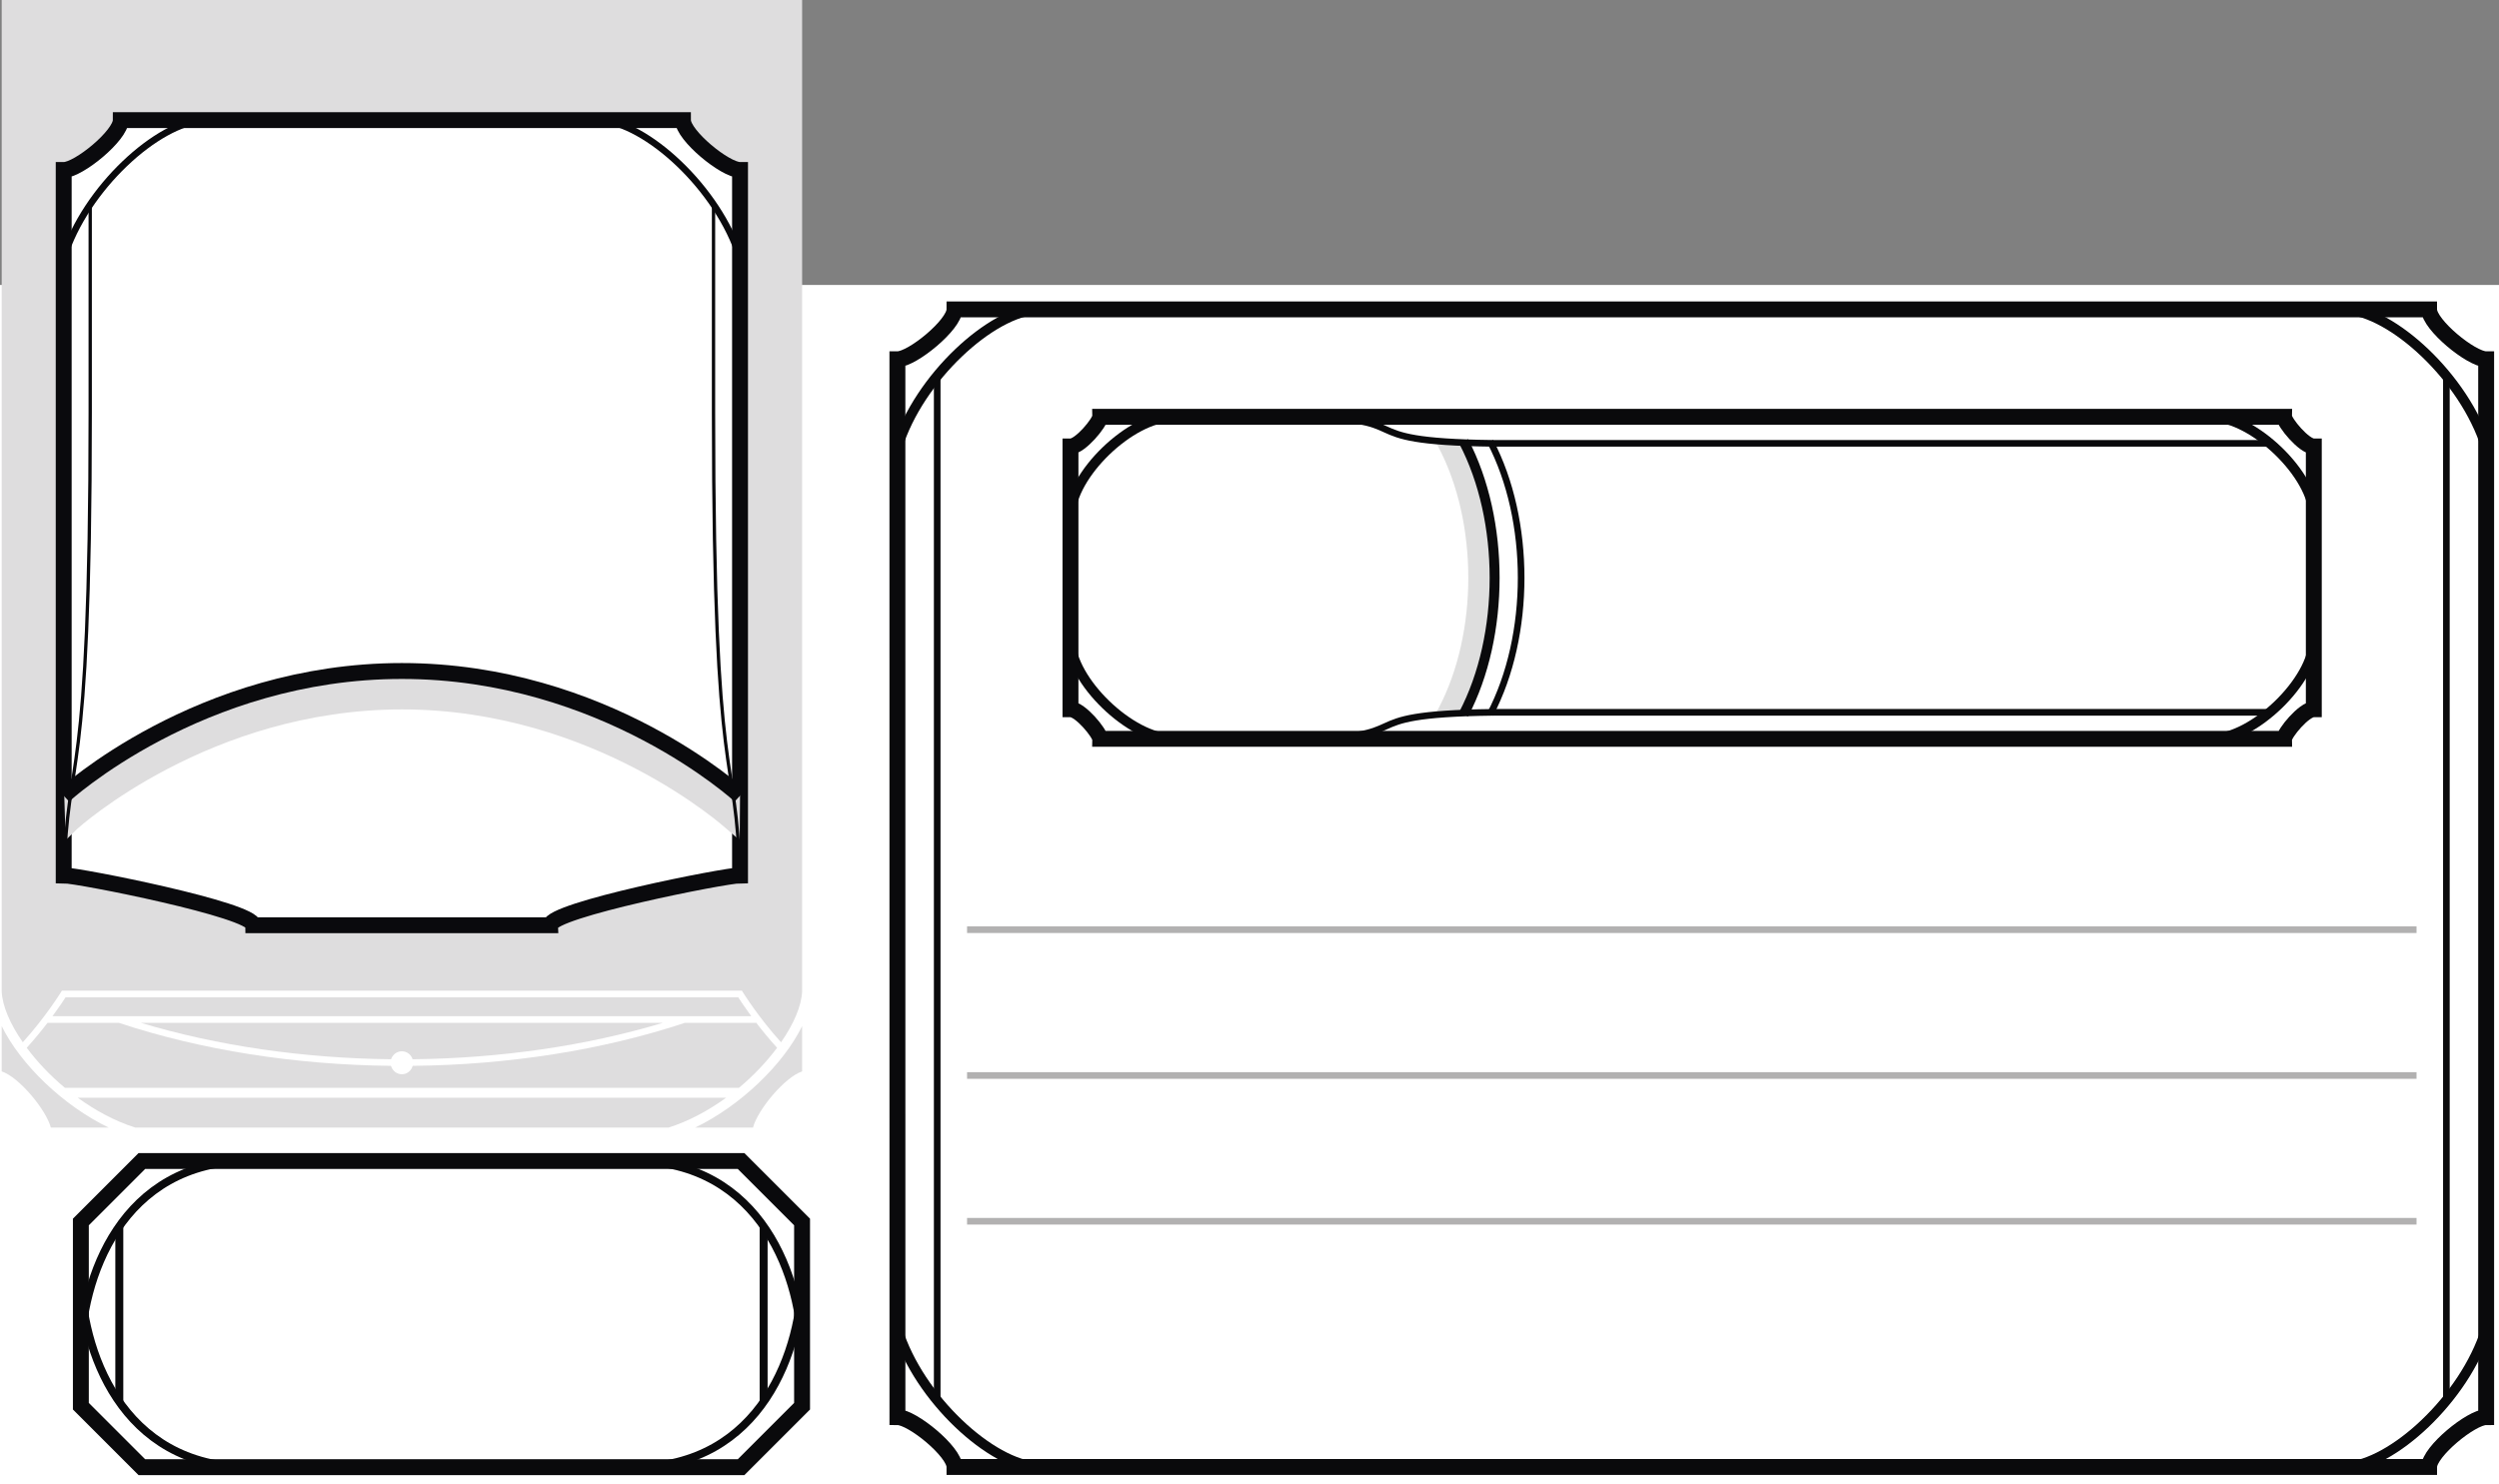 <?xml version="1.0" encoding="UTF-8"?>
<svg xmlns="http://www.w3.org/2000/svg" width="377pt" height="224pt" viewBox="0 0 377 224" version="1.2">

<rect x="0" y="0" width="377" height="224" fill="#808080" stroke="none"/>

<path id="white_bg" fill="white" d="M 0 43 L 377 43 L 377 224 L 0 224 Z"/>

<g id="attribute_extension">
	<g id="grey_background" fill="#DEDDDE">
		<path d="M 0.255 161.675 C 2.884 162.55 6.943 167.445 7.67 170.152 L 16.388 170.152 C 9.548 166.855 3.08 160.616 0.255 154.835 Z"/>
		<path d="M 121.009 161.675 L 121.009 154.839 C 118.181 160.616 111.713 166.855 104.873 170.152 L 113.595 170.152 C 114.318 167.445 118.377 162.554 121.009 161.675"/>
		<path d="M 0.255 149.589 C 0.349 151.816 1.533 154.53 3.439 157.28 C 6.869 153.48 9.154 149.788 9.189 149.734 L 9.334 149.495 L 111.927 149.495 L 112.072 149.734 C 112.107 149.788 114.392 153.484 117.826 157.284 C 119.732 154.534 120.916 151.816 121.009 149.589 L 121.009 0 L 0.255 0 Z"/>

		<path d="M 9.888 150.495 L 111.369 150.495 C 111.658 150.941 112.349 151.995 113.341 153.347 L 7.916 153.347 C 8.912 151.995 9.603 150.941 9.888 150.495"/>
		<path d="M 100.005 154.347 C 88.443 157.823 75.486 159.702 62.248 159.843 C 62.025 159.152 61.392 158.64 60.627 158.64 C 59.857 158.64 59.224 159.152 58.998 159.843 C 45.763 159.702 32.806 157.823 21.24 154.347 Z"/>
		<path d="M 7.166 154.347 L 17.92 154.347 C 30.322 158.46 44.49 160.687 58.986 160.839 C 59.197 161.566 59.834 162.105 60.627 162.105 C 61.416 162.105 62.052 161.566 62.263 160.839 C 76.759 160.687 90.923 158.46 103.326 154.347 L 114.045 154.347 L 114.045 154.284 C 114.939 155.456 116.017 156.78 117.232 158.113 C 115.67 160.202 113.724 162.284 111.478 164.152 L 9.787 164.152 C 7.541 162.284 5.591 160.202 4.033 158.113 C 5.224 156.8 6.283 155.503 7.166 154.347"/>
		<path d="M 20.4 170.152 L 100.861 170.152 C 103.923 169.183 106.873 167.581 109.537 165.652 L 11.728 165.652 C 14.392 167.581 17.341 169.183 20.4 170.152"/>
	</g>

	<g id="frame" fill="none" stroke="#0A0A0D">
		<path fill="white" stroke-width="2.4" d="M 9.611 25.653 C 11.861 25.653 18.224 20.438 18.224 18.125 L 103.029 18.125 C 103.029 20.438 109.396 25.653 111.642 25.653 L 111.642 132.098 C 109.396 132.098 83.029 137.309 83.029 139.621 L 38.224 139.621 C 38.224 137.309 11.861 132.098 9.611 132.098 Z"/>
		<path  fill="#DEDDDE" stroke="none" d="M 109.615 125.082 C 109.416 124.903 89.615 107.051 60.627 107.051 C 31.638 107.051 11.838 124.903 11.642 125.082 L 9.9 126.797 L 9.662 118.906 C 15.74 114.067 34.505 101.051 60.627 101.051 C 86.834 101.051 105.638 114.153 111.65 118.953 L 111.591 126.797 Z"/>

		<path stroke-width="2.4" d="M 111.642 120.074 C 111.642 120.074 91.22 101.254 60.627 101.254 C 30.033 101.254 9.611 120.074 9.611 120.074"/>
		<g stroke-width="1.0">
			<path d="M 111.642 38.895 C 108.38 28.442 97.447 18.426 90.365 18.125"/>
			<path d="M 9.611 38.895 C 12.877 28.442 23.806 18.426 30.888 18.125"/>
		</g>
		<g stroke-width="0.5">
			<path d="M 13.611 30.66 L 13.611 62.231 C 13.611 121.156 10.138 112.438 9.662 132.086"/>
			<path d="M 107.642 30.66 L 107.642 62.231 C 107.642 121.172 111.115 112.434 111.591 132.102"/>
		</g>
	</g>
</g>

<g id="reduced_senses_pane">
	<g id="main_contour" fill="none" stroke-width="2.4" stroke="rgb(4.018%,3.958%,4.968%)" stroke-miterlimit="10">
		<path d="M 135.387 213.844 C 137.633 213.844 143.996 219.059 143.996 221.371 L 366.453 221.371 C 366.453 219.059 372.816 213.844 375.062 213.844 L 375.062 54.215 C 372.816 54.215 366.449 49.004 366.449 46.688 L 143.996 46.688 C 143.996 49.004 137.633 54.215 135.383 54.215 Z"/>
	</g>

	<g id="corner_curvelets" fill="none" stroke-width="1.5" stroke="rgb(4.018%,3.958%,4.968%)" stroke-miterlimit="10">
		<path d="M 375.062 200.602 C 371.801 211.059 360.867 221.074 353.785 221.371"/>
		<path d="M 135.387 200.602 C 138.648 211.059 149.582 221.074 156.664 221.371"/>
		<path d="M 375.062 67.457 C 371.801 57.004 360.867 46.988 353.785 46.691"/>
		<path d="M 135.383 67.457 C 138.648 57.004 149.582 46.988 156.664 46.691"/>
	</g>

	<g id="side_lines" fill="none" stroke="rgb(4.018%,3.958%,4.968%)" stroke-miterlimit="10">
		<path d="M 141.387 56.734 L 141.387 211.328"/>
		<path d="M 369.062 56.734 L 369.062 211.328"/>
	</g>

	<g id="passive_perception_inset" stroke-miterlimit="10">
		<g id="pp_main_contour" fill="none" stroke-width="2.4" stroke="rgb(4.018%,3.958%,4.968%)">
			<path d="M 192.902 111.492 L 344.59 111.492 C 344.59 110.676 347.559 107.023 349.062 107.023 L 349.062 67.375 C 347.559 67.375 344.59 63.719 344.59 62.902 L 165.961 62.902 C 165.961 63.719 162.996 67.375 161.492 67.375 L 161.492 107.023 C 162.996 107.023 165.961 110.676 165.961 111.492 Z"/>
		</g>

		<g id="pp_grey_stripe" fill="rgb(87.059%,86.824%,86.882%)">
			<path d="M 216.402 108.043 L 217.043 106.844 C 222.996 95.453 222.996 78.926 217.043 67.539 L 216.465 66.352 L 221.051 66.609 C 226.953 78.73 226.945 95.707 221.027 107.816 Z"/>
		</g>

		<g id="pp_curve" fill="none" stroke="rgb(4.018%,3.958%,4.968%)">
			<path style="stroke-width:1.5" d="M 220.812 66.613 C 227.035 78.512 227.035 95.871 220.812 107.77"/>
			<path d="M 224.812 66.613 C 231.035 78.512 231.035 95.871 224.812 107.77"/>
		</g>

		<g id="pp_corner_curvelets" fill="none" stroke-width="1.5" stroke="rgb(4.018%,3.958%,4.968%)">
			<path d="M 161.488 77.855 C 161.488 71.699 170.578 62.902 176.965 62.902"/>
			<path d="M 161.488 96.539 C 161.488 102.695 170.578 111.492 176.965 111.492"/>
			<path d="M 349.062 77.855 C 349.062 71.699 339.977 62.902 333.59 62.902"/>
			<path d="M 349.062 96.539 C 349.062 102.695 339.977 111.492 333.59 111.492"/>
		</g>

		<g id="pp_horizontal_lines" fill="none" stroke="rgb(4.018%,3.958%,4.968%)">
			<path d="M 194.227 62.902 C 215.809 62.902 201.773 66.617 225.23 66.902 L 342.426 66.902"/>
			<path d="M 194.227 111.492 C 215.809 111.492 201.773 107.777 225.23 107.492 L 342.426 107.492"/>
		</g>
	</g>

	<g id="white_lines" fill="none" stroke="rgb(69.806%,69.257%,69.392%)" stroke-miterlimit="10">
		<path d="M 145.891 140.293 L 364.559 140.293"/>
		<path d="M 145.891 162.293 L 364.559 162.293"/>
		<path d="M 145.891 184.289 L 364.559 184.289"/>
	</g>
</g>


<g id="save_frame" fill="none" stroke="rgb(4.018%,3.958%,4.968%)">
	<path
		stroke-width="2.4"
		d="M 12.2 184.4 L 21.4 175.2 L 111.8 175.2 L 121.0 184.4 L 121.0 212.2 L 111.8 221.4 L 21.4 221.4 L 12.2 212.2 Z"
	/>
	<g id="corner_curvelets" stroke-width="1.2">
		<path d="M  12.2 204.5 C  12.2 193.1  18.2 175.2 37.7 175.2"/>
		<path d="M  12.2 192.1 C  12.2 203.5  18.2 221.4 37.7 221.4"/>
		<path d="M 121.0 204.5 C 121.0 193.1 115.0 175.2 95.5 175.2"/>
		<path d="M 121.0 192.1 C 121.0 203.5 115.0 221.4 95.5 221.4"/>
	</g>
	<g id="side_lines" stroke-width="1.2">
		<path d="M  18.0 185.0 L  18.0 211.5"/>
		<path d="M 115.2 185.0 L 115.2 211.5"/>
	</g>
</g>

</svg>
